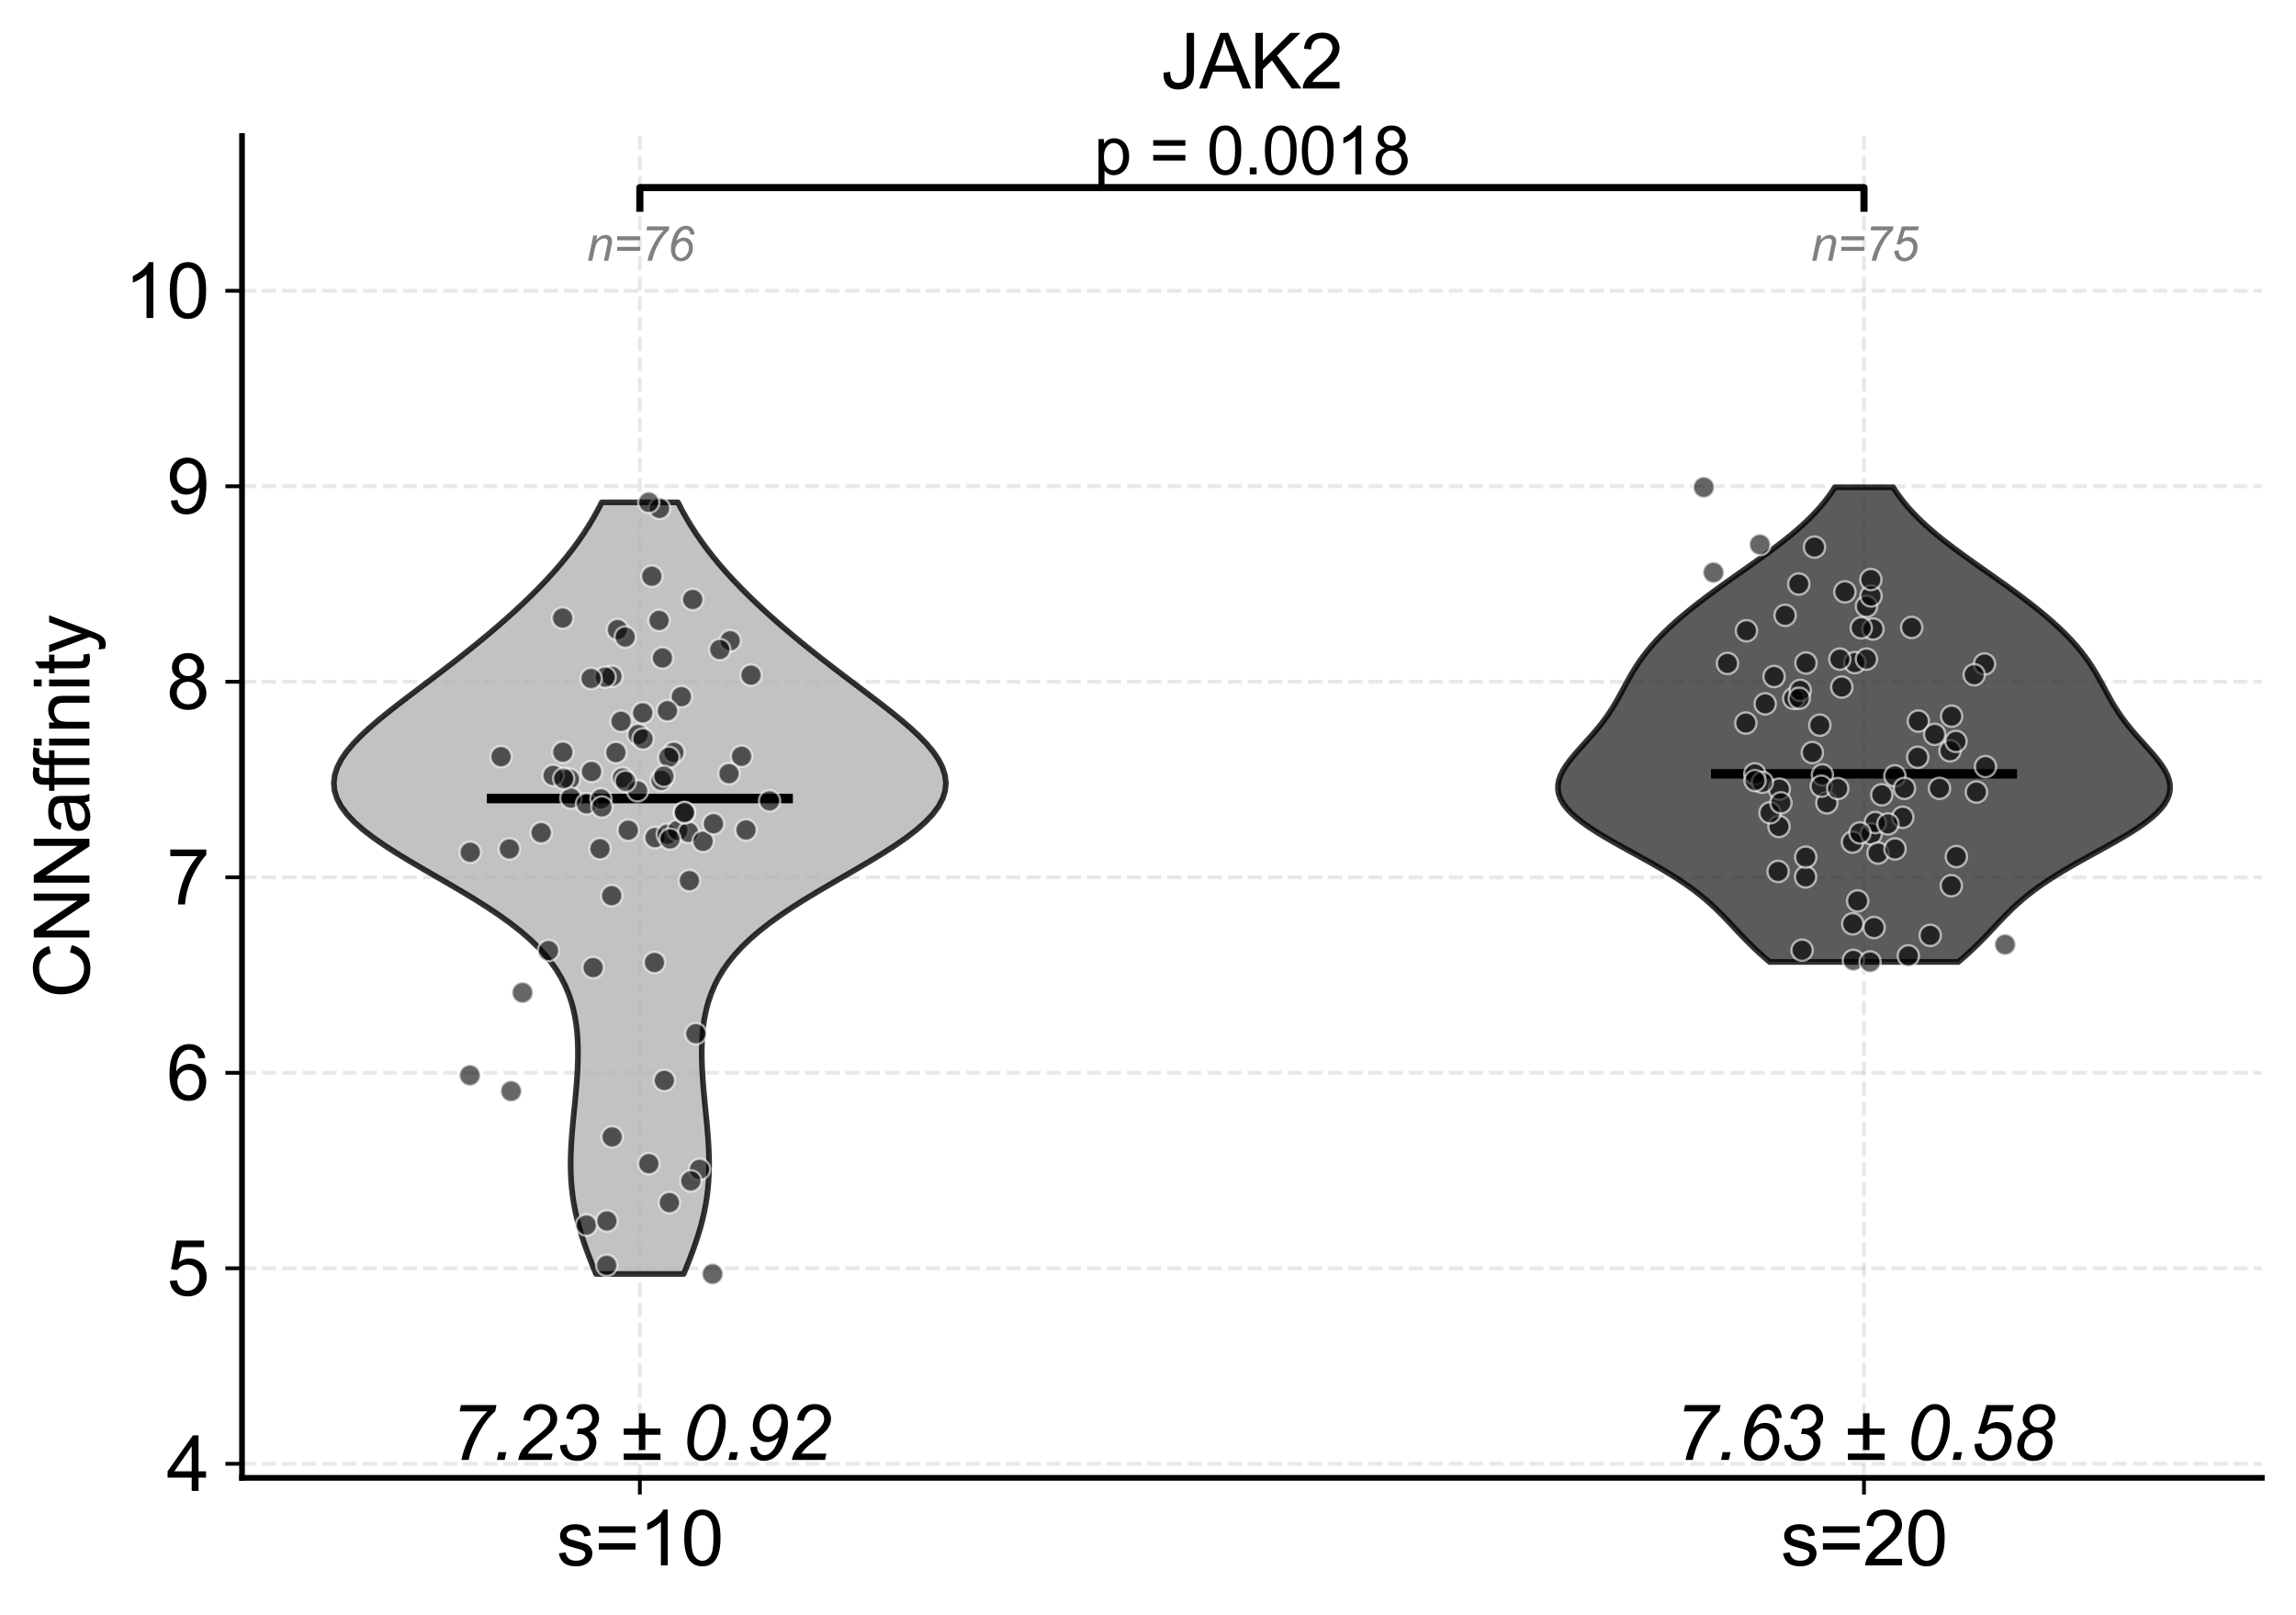 <?xml version="1.0" encoding="utf-8" standalone="no"?>
<!DOCTYPE svg PUBLIC "-//W3C//DTD SVG 1.1//EN"
  "http://www.w3.org/Graphics/SVG/1.1/DTD/svg11.dtd">
<svg xmlns:xlink="http://www.w3.org/1999/xlink" width="483.95pt" height="340.245pt" viewBox="0 0 483.95 340.245" xmlns="http://www.w3.org/2000/svg" version="1.1">
 <defs>
  <style type="text/css">*{stroke-linejoin: round; stroke-linecap: butt}</style>
 </defs>
 <g id="figure_1">
  <g id="patch_1">
   <path d="M 0 340.245 
L 483.95 340.245 
L 483.95 0 
L 0 0 
z
" style="fill: #ffffff"/>
  </g>
  <g id="axes_1">
   <g id="patch_2">
    <path d="M 51.01 311.413 
L 476.75 311.413 
L 476.75 28.652 
L 51.01 28.652 
z
" style="fill: #ffffff"/>
   </g>
   <g id="matplotlib.axis_1">
    <g id="xtick_1">
     <g id="line2d_1">
      <path d="M 134.868 311.413 
L 134.868 28.652 
" clip-path="url(#pc7be543c64)" style="fill: none; stroke-dasharray: 2.96,1.28; stroke-dashoffset: 0; stroke: #b0b0b0; stroke-opacity: 0.3; stroke-width: 0.8"/>
     </g>
     <g id="line2d_2">
      <defs>
       <path id="m9ad20afe2e" d="M 0 0 
L 0 3.5 
" style="stroke: #000000; stroke-width: 0.8"/>
      </defs>
      <g>
       <use xlink:href="#m9ad20afe2e" x="134.868" y="311.413" style="stroke: #000000; stroke-width: 0.8"/>
      </g>
     </g>
     <g id="text_1">
      <!-- s=10 -->
      <g transform="translate(117.298 329.865)scale(0.16 -0.16)">
       <defs>
        <path id="ArialMT-73" d="M 197 991 
L 753 1078 
Q 800 744 1014 566 
Q 1228 388 1613 388 
Q 2000 388 2187 545 
Q 2375 703 2375 916 
Q 2375 1106 2209 1216 
Q 2094 1291 1634 1406 
Q 1016 1563 777 1677 
Q 538 1791 414 1992 
Q 291 2194 291 2438 
Q 291 2659 392 2848 
Q 494 3038 669 3163 
Q 800 3259 1026 3326 
Q 1253 3394 1513 3394 
Q 1903 3394 2198 3281 
Q 2494 3169 2634 2976 
Q 2775 2784 2828 2463 
L 2278 2388 
Q 2241 2644 2061 2787 
Q 1881 2931 1553 2931 
Q 1166 2931 1000 2803 
Q 834 2675 834 2503 
Q 834 2394 903 2306 
Q 972 2216 1119 2156 
Q 1203 2125 1616 2013 
Q 2213 1853 2448 1751 
Q 2684 1650 2818 1456 
Q 2953 1263 2953 975 
Q 2953 694 2789 445 
Q 2625 197 2315 61 
Q 2006 -75 1616 -75 
Q 969 -75 630 194 
Q 291 463 197 991 
z
" transform="scale(0.016)"/>
        <path id="ArialMT-3d" d="M 3381 2694 
L 356 2694 
L 356 3219 
L 3381 3219 
L 3381 2694 
z
M 3381 1303 
L 356 1303 
L 356 1828 
L 3381 1828 
L 3381 1303 
z
" transform="scale(0.016)"/>
        <path id="ArialMT-31" d="M 2384 0 
L 1822 0 
L 1822 3584 
Q 1619 3391 1289 3197 
Q 959 3003 697 2906 
L 697 3450 
Q 1169 3672 1522 3987 
Q 1875 4303 2022 4600 
L 2384 4600 
L 2384 0 
z
" transform="scale(0.016)"/>
        <path id="ArialMT-30" d="M 266 2259 
Q 266 3072 433 3567 
Q 600 4063 929 4331 
Q 1259 4600 1759 4600 
Q 2128 4600 2406 4451 
Q 2684 4303 2865 4023 
Q 3047 3744 3150 3342 
Q 3253 2941 3253 2259 
Q 3253 1453 3087 958 
Q 2922 463 2592 192 
Q 2263 -78 1759 -78 
Q 1097 -78 719 397 
Q 266 969 266 2259 
z
M 844 2259 
Q 844 1131 1108 757 
Q 1372 384 1759 384 
Q 2147 384 2411 759 
Q 2675 1134 2675 2259 
Q 2675 3391 2411 3762 
Q 2147 4134 1753 4134 
Q 1366 4134 1134 3806 
Q 844 3388 844 2259 
z
" transform="scale(0.016)"/>
       </defs>
       <use xlink:href="#ArialMT-73"/>
       <use xlink:href="#ArialMT-3d" x="50"/>
       <use xlink:href="#ArialMT-31" x="108.398"/>
       <use xlink:href="#ArialMT-30" x="164.014"/>
      </g>
     </g>
    </g>
    <g id="xtick_2">
     <g id="line2d_3">
      <path d="M 392.892 311.413 
L 392.892 28.652 
" clip-path="url(#pc7be543c64)" style="fill: none; stroke-dasharray: 2.96,1.28; stroke-dashoffset: 0; stroke: #b0b0b0; stroke-opacity: 0.3; stroke-width: 0.8"/>
     </g>
     <g id="line2d_4">
      <g>
       <use xlink:href="#m9ad20afe2e" x="392.892" y="311.413" style="stroke: #000000; stroke-width: 0.8"/>
      </g>
     </g>
     <g id="text_2">
      <!-- s=20 -->
      <g transform="translate(375.322 329.865)scale(0.16 -0.16)">
       <defs>
        <path id="ArialMT-32" d="M 3222 541 
L 3222 0 
L 194 0 
Q 188 203 259 391 
Q 375 700 629 1000 
Q 884 1300 1366 1694 
Q 2113 2306 2375 2664 
Q 2638 3022 2638 3341 
Q 2638 3675 2398 3904 
Q 2159 4134 1775 4134 
Q 1369 4134 1125 3890 
Q 881 3647 878 3216 
L 300 3275 
Q 359 3922 746 4261 
Q 1134 4600 1788 4600 
Q 2447 4600 2831 4234 
Q 3216 3869 3216 3328 
Q 3216 3053 3103 2787 
Q 2991 2522 2730 2228 
Q 2469 1934 1863 1422 
Q 1356 997 1212 845 
Q 1069 694 975 541 
L 3222 541 
z
" transform="scale(0.016)"/>
       </defs>
       <use xlink:href="#ArialMT-73"/>
       <use xlink:href="#ArialMT-3d" x="50"/>
       <use xlink:href="#ArialMT-32" x="108.398"/>
       <use xlink:href="#ArialMT-30" x="164.014"/>
      </g>
     </g>
    </g>
   </g>
   <g id="matplotlib.axis_2">
    <g id="ytick_1">
     <g id="line2d_5">
      <path d="M 51.01 308.446 
L 476.75 308.446 
" clip-path="url(#pc7be543c64)" style="fill: none; stroke-dasharray: 2.96,1.28; stroke-dashoffset: 0; stroke: #b0b0b0; stroke-opacity: 0.3; stroke-width: 0.8"/>
     </g>
     <g id="line2d_6">
      <defs>
       <path id="m051a37b34c" d="M 0 0 
L -3.5 0 
" style="stroke: #000000; stroke-width: 0.8"/>
      </defs>
      <g>
       <use xlink:href="#m051a37b34c" x="51.01" y="308.446" style="stroke: #000000; stroke-width: 0.8"/>
      </g>
     </g>
     <g id="text_3">
      <!-- 4 -->
      <g transform="translate(35.112 314.173)scale(0.16 -0.16)">
       <defs>
        <path id="ArialMT-34" d="M 2069 0 
L 2069 1097 
L 81 1097 
L 81 1613 
L 2172 4581 
L 2631 4581 
L 2631 1613 
L 3250 1613 
L 3250 1097 
L 2631 1097 
L 2631 0 
L 2069 0 
z
M 2069 1613 
L 2069 3678 
L 634 1613 
L 2069 1613 
z
" transform="scale(0.016)"/>
       </defs>
       <use xlink:href="#ArialMT-34"/>
      </g>
     </g>
    </g>
    <g id="ytick_2">
     <g id="line2d_7">
      <path d="M 51.01 267.252 
L 476.75 267.252 
" clip-path="url(#pc7be543c64)" style="fill: none; stroke-dasharray: 2.96,1.28; stroke-dashoffset: 0; stroke: #b0b0b0; stroke-opacity: 0.3; stroke-width: 0.8"/>
     </g>
     <g id="line2d_8">
      <g>
       <use xlink:href="#m051a37b34c" x="51.01" y="267.252" style="stroke: #000000; stroke-width: 0.8"/>
      </g>
     </g>
     <g id="text_4">
      <!-- 5 -->
      <g transform="translate(35.112 272.978)scale(0.16 -0.16)">
       <defs>
        <path id="ArialMT-35" d="M 266 1200 
L 856 1250 
Q 922 819 1161 601 
Q 1400 384 1738 384 
Q 2144 384 2425 690 
Q 2706 997 2706 1503 
Q 2706 1984 2436 2262 
Q 2166 2541 1728 2541 
Q 1456 2541 1237 2417 
Q 1019 2294 894 2097 
L 366 2166 
L 809 4519 
L 3088 4519 
L 3088 3981 
L 1259 3981 
L 1013 2750 
Q 1425 3038 1878 3038 
Q 2478 3038 2890 2622 
Q 3303 2206 3303 1553 
Q 3303 931 2941 478 
Q 2500 -78 1738 -78 
Q 1113 -78 717 272 
Q 322 622 266 1200 
z
" transform="scale(0.016)"/>
       </defs>
       <use xlink:href="#ArialMT-35"/>
      </g>
     </g>
    </g>
    <g id="ytick_3">
     <g id="line2d_9">
      <path d="M 51.01 226.057 
L 476.75 226.057 
" clip-path="url(#pc7be543c64)" style="fill: none; stroke-dasharray: 2.96,1.28; stroke-dashoffset: 0; stroke: #b0b0b0; stroke-opacity: 0.3; stroke-width: 0.8"/>
     </g>
     <g id="line2d_10">
      <g>
       <use xlink:href="#m051a37b34c" x="51.01" y="226.057" style="stroke: #000000; stroke-width: 0.8"/>
      </g>
     </g>
     <g id="text_5">
      <!-- 6 -->
      <g transform="translate(35.112 231.783)scale(0.16 -0.16)">
       <defs>
        <path id="ArialMT-36" d="M 3184 3459 
L 2625 3416 
Q 2550 3747 2413 3897 
Q 2184 4138 1850 4138 
Q 1581 4138 1378 3988 
Q 1113 3794 959 3422 
Q 806 3050 800 2363 
Q 1003 2672 1297 2822 
Q 1591 2972 1913 2972 
Q 2475 2972 2870 2558 
Q 3266 2144 3266 1488 
Q 3266 1056 3080 686 
Q 2894 316 2569 119 
Q 2244 -78 1831 -78 
Q 1128 -78 684 439 
Q 241 956 241 2144 
Q 241 3472 731 4075 
Q 1159 4600 1884 4600 
Q 2425 4600 2770 4297 
Q 3116 3994 3184 3459 
z
M 888 1484 
Q 888 1194 1011 928 
Q 1134 663 1356 523 
Q 1578 384 1822 384 
Q 2178 384 2434 671 
Q 2691 959 2691 1453 
Q 2691 1928 2437 2201 
Q 2184 2475 1800 2475 
Q 1419 2475 1153 2201 
Q 888 1928 888 1484 
z
" transform="scale(0.016)"/>
       </defs>
       <use xlink:href="#ArialMT-36"/>
      </g>
     </g>
    </g>
    <g id="ytick_4">
     <g id="line2d_11">
      <path d="M 51.01 184.863 
L 476.75 184.863 
" clip-path="url(#pc7be543c64)" style="fill: none; stroke-dasharray: 2.96,1.28; stroke-dashoffset: 0; stroke: #b0b0b0; stroke-opacity: 0.3; stroke-width: 0.8"/>
     </g>
     <g id="line2d_12">
      <g>
       <use xlink:href="#m051a37b34c" x="51.01" y="184.863" style="stroke: #000000; stroke-width: 0.8"/>
      </g>
     </g>
     <g id="text_6">
      <!-- 7 -->
      <g transform="translate(35.112 190.589)scale(0.16 -0.16)">
       <defs>
        <path id="ArialMT-37" d="M 303 3981 
L 303 4522 
L 3269 4522 
L 3269 4084 
Q 2831 3619 2401 2847 
Q 1972 2075 1738 1259 
Q 1569 684 1522 0 
L 944 0 
Q 953 541 1156 1306 
Q 1359 2072 1739 2783 
Q 2119 3494 2547 3981 
L 303 3981 
z
" transform="scale(0.016)"/>
       </defs>
       <use xlink:href="#ArialMT-37"/>
      </g>
     </g>
    </g>
    <g id="ytick_5">
     <g id="line2d_13">
      <path d="M 51.01 143.668 
L 476.75 143.668 
" clip-path="url(#pc7be543c64)" style="fill: none; stroke-dasharray: 2.96,1.28; stroke-dashoffset: 0; stroke: #b0b0b0; stroke-opacity: 0.3; stroke-width: 0.8"/>
     </g>
     <g id="line2d_14">
      <g>
       <use xlink:href="#m051a37b34c" x="51.01" y="143.668" style="stroke: #000000; stroke-width: 0.8"/>
      </g>
     </g>
     <g id="text_7">
      <!-- 8 -->
      <g transform="translate(35.112 149.394)scale(0.16 -0.16)">
       <defs>
        <path id="ArialMT-38" d="M 1131 2484 
Q 781 2613 612 2850 
Q 444 3088 444 3419 
Q 444 3919 803 4259 
Q 1163 4600 1759 4600 
Q 2359 4600 2725 4251 
Q 3091 3903 3091 3403 
Q 3091 3084 2923 2848 
Q 2756 2613 2416 2484 
Q 2838 2347 3058 2040 
Q 3278 1734 3278 1309 
Q 3278 722 2862 322 
Q 2447 -78 1769 -78 
Q 1091 -78 675 323 
Q 259 725 259 1325 
Q 259 1772 486 2073 
Q 713 2375 1131 2484 
z
M 1019 3438 
Q 1019 3113 1228 2906 
Q 1438 2700 1772 2700 
Q 2097 2700 2305 2904 
Q 2513 3109 2513 3406 
Q 2513 3716 2298 3927 
Q 2084 4138 1766 4138 
Q 1444 4138 1231 3931 
Q 1019 3725 1019 3438 
z
M 838 1322 
Q 838 1081 952 856 
Q 1066 631 1291 507 
Q 1516 384 1775 384 
Q 2178 384 2440 643 
Q 2703 903 2703 1303 
Q 2703 1709 2433 1975 
Q 2163 2241 1756 2241 
Q 1359 2241 1098 1978 
Q 838 1716 838 1322 
z
" transform="scale(0.016)"/>
       </defs>
       <use xlink:href="#ArialMT-38"/>
      </g>
     </g>
    </g>
    <g id="ytick_6">
     <g id="line2d_15">
      <path d="M 51.01 102.473 
L 476.75 102.473 
" clip-path="url(#pc7be543c64)" style="fill: none; stroke-dasharray: 2.96,1.28; stroke-dashoffset: 0; stroke: #b0b0b0; stroke-opacity: 0.3; stroke-width: 0.8"/>
     </g>
     <g id="line2d_16">
      <g>
       <use xlink:href="#m051a37b34c" x="51.01" y="102.473" style="stroke: #000000; stroke-width: 0.8"/>
      </g>
     </g>
     <g id="text_8">
      <!-- 9 -->
      <g transform="translate(35.112 108.2)scale(0.16 -0.16)">
       <defs>
        <path id="ArialMT-39" d="M 350 1059 
L 891 1109 
Q 959 728 1153 556 
Q 1347 384 1650 384 
Q 1909 384 2104 503 
Q 2300 622 2425 820 
Q 2550 1019 2634 1356 
Q 2719 1694 2719 2044 
Q 2719 2081 2716 2156 
Q 2547 1888 2255 1720 
Q 1963 1553 1622 1553 
Q 1053 1553 659 1965 
Q 266 2378 266 3053 
Q 266 3750 677 4175 
Q 1088 4600 1706 4600 
Q 2153 4600 2523 4359 
Q 2894 4119 3086 3673 
Q 3278 3228 3278 2384 
Q 3278 1506 3087 986 
Q 2897 466 2520 194 
Q 2144 -78 1638 -78 
Q 1100 -78 759 220 
Q 419 519 350 1059 
z
M 2653 3081 
Q 2653 3566 2395 3850 
Q 2138 4134 1775 4134 
Q 1400 4134 1122 3828 
Q 844 3522 844 3034 
Q 844 2597 1108 2323 
Q 1372 2050 1759 2050 
Q 2150 2050 2401 2323 
Q 2653 2597 2653 3081 
z
" transform="scale(0.016)"/>
       </defs>
       <use xlink:href="#ArialMT-39"/>
      </g>
     </g>
    </g>
    <g id="ytick_7">
     <g id="line2d_17">
      <path d="M 51.01 61.279 
L 476.75 61.279 
" clip-path="url(#pc7be543c64)" style="fill: none; stroke-dasharray: 2.96,1.28; stroke-dashoffset: 0; stroke: #b0b0b0; stroke-opacity: 0.3; stroke-width: 0.8"/>
     </g>
     <g id="line2d_18">
      <g>
       <use xlink:href="#m051a37b34c" x="51.01" y="61.279" style="stroke: #000000; stroke-width: 0.8"/>
      </g>
     </g>
     <g id="text_9">
      <!-- 10 -->
      <g transform="translate(26.215 67.005)scale(0.16 -0.16)">
       <use xlink:href="#ArialMT-31"/>
       <use xlink:href="#ArialMT-30" x="55.615"/>
      </g>
     </g>
    </g>
    <g id="text_10">
     <!-- CNNaffinity -->
     <g transform="translate(18.848 210.345)rotate(-90)scale(0.16 -0.16)">
      <defs>
       <path id="ArialMT-43" d="M 3763 1606 
L 4369 1453 
Q 4178 706 3683 314 
Q 3188 -78 2472 -78 
Q 1731 -78 1267 223 
Q 803 525 561 1097 
Q 319 1669 319 2325 
Q 319 3041 592 3573 
Q 866 4106 1370 4382 
Q 1875 4659 2481 4659 
Q 3169 4659 3637 4309 
Q 4106 3959 4291 3325 
L 3694 3184 
Q 3534 3684 3231 3912 
Q 2928 4141 2469 4141 
Q 1941 4141 1586 3887 
Q 1231 3634 1087 3207 
Q 944 2781 944 2328 
Q 944 1744 1114 1308 
Q 1284 872 1643 656 
Q 2003 441 2422 441 
Q 2931 441 3284 734 
Q 3638 1028 3763 1606 
z
" transform="scale(0.016)"/>
       <path id="ArialMT-4e" d="M 488 0 
L 488 4581 
L 1109 4581 
L 3516 984 
L 3516 4581 
L 4097 4581 
L 4097 0 
L 3475 0 
L 1069 3600 
L 1069 0 
L 488 0 
z
" transform="scale(0.016)"/>
       <path id="ArialMT-61" d="M 2588 409 
Q 2275 144 1986 34 
Q 1697 -75 1366 -75 
Q 819 -75 525 192 
Q 231 459 231 875 
Q 231 1119 342 1320 
Q 453 1522 633 1644 
Q 813 1766 1038 1828 
Q 1203 1872 1538 1913 
Q 2219 1994 2541 2106 
Q 2544 2222 2544 2253 
Q 2544 2597 2384 2738 
Q 2169 2928 1744 2928 
Q 1347 2928 1158 2789 
Q 969 2650 878 2297 
L 328 2372 
Q 403 2725 575 2942 
Q 747 3159 1072 3276 
Q 1397 3394 1825 3394 
Q 2250 3394 2515 3294 
Q 2781 3194 2906 3042 
Q 3031 2891 3081 2659 
Q 3109 2516 3109 2141 
L 3109 1391 
Q 3109 606 3145 398 
Q 3181 191 3288 0 
L 2700 0 
Q 2613 175 2588 409 
z
M 2541 1666 
Q 2234 1541 1622 1453 
Q 1275 1403 1131 1340 
Q 988 1278 909 1158 
Q 831 1038 831 891 
Q 831 666 1001 516 
Q 1172 366 1500 366 
Q 1825 366 2078 508 
Q 2331 650 2450 897 
Q 2541 1088 2541 1459 
L 2541 1666 
z
" transform="scale(0.016)"/>
       <path id="ArialMT-66" d="M 556 0 
L 556 2881 
L 59 2881 
L 59 3319 
L 556 3319 
L 556 3672 
Q 556 4006 616 4169 
Q 697 4388 901 4523 
Q 1106 4659 1475 4659 
Q 1713 4659 2000 4603 
L 1916 4113 
Q 1741 4144 1584 4144 
Q 1328 4144 1222 4034 
Q 1116 3925 1116 3625 
L 1116 3319 
L 1763 3319 
L 1763 2881 
L 1116 2881 
L 1116 0 
L 556 0 
z
" transform="scale(0.016)"/>
       <path id="ArialMT-69" d="M 425 3934 
L 425 4581 
L 988 4581 
L 988 3934 
L 425 3934 
z
M 425 0 
L 425 3319 
L 988 3319 
L 988 0 
L 425 0 
z
" transform="scale(0.016)"/>
       <path id="ArialMT-6e" d="M 422 0 
L 422 3319 
L 928 3319 
L 928 2847 
Q 1294 3394 1984 3394 
Q 2284 3394 2536 3286 
Q 2788 3178 2913 3003 
Q 3038 2828 3088 2588 
Q 3119 2431 3119 2041 
L 3119 0 
L 2556 0 
L 2556 2019 
Q 2556 2363 2490 2533 
Q 2425 2703 2258 2804 
Q 2091 2906 1866 2906 
Q 1506 2906 1245 2678 
Q 984 2450 984 1813 
L 984 0 
L 422 0 
z
" transform="scale(0.016)"/>
       <path id="ArialMT-74" d="M 1650 503 
L 1731 6 
Q 1494 -44 1306 -44 
Q 1000 -44 831 53 
Q 663 150 594 308 
Q 525 466 525 972 
L 525 2881 
L 113 2881 
L 113 3319 
L 525 3319 
L 525 4141 
L 1084 4478 
L 1084 3319 
L 1650 3319 
L 1650 2881 
L 1084 2881 
L 1084 941 
Q 1084 700 1114 631 
Q 1144 563 1211 522 
Q 1278 481 1403 481 
Q 1497 481 1650 503 
z
" transform="scale(0.016)"/>
       <path id="ArialMT-79" d="M 397 -1278 
L 334 -750 
Q 519 -800 656 -800 
Q 844 -800 956 -737 
Q 1069 -675 1141 -563 
Q 1194 -478 1313 -144 
Q 1328 -97 1363 -6 
L 103 3319 
L 709 3319 
L 1400 1397 
Q 1534 1031 1641 628 
Q 1738 1016 1872 1384 
L 2581 3319 
L 3144 3319 
L 1881 -56 
Q 1678 -603 1566 -809 
Q 1416 -1088 1222 -1217 
Q 1028 -1347 759 -1347 
Q 597 -1347 397 -1278 
z
" transform="scale(0.016)"/>
      </defs>
      <use xlink:href="#ArialMT-43"/>
      <use xlink:href="#ArialMT-4e" x="72.217"/>
      <use xlink:href="#ArialMT-4e" x="144.434"/>
      <use xlink:href="#ArialMT-61" x="216.65"/>
      <use xlink:href="#ArialMT-66" x="272.266"/>
      <use xlink:href="#ArialMT-66" x="298.299"/>
      <use xlink:href="#ArialMT-69" x="326.082"/>
      <use xlink:href="#ArialMT-6e" x="348.299"/>
      <use xlink:href="#ArialMT-69" x="403.914"/>
      <use xlink:href="#ArialMT-74" x="426.131"/>
      <use xlink:href="#ArialMT-79" x="453.914"/>
     </g>
    </g>
   </g>
   <g id="PolyCollection_1">
    <defs>
     <path id="m40b36de368" d="M 144.111 -71.799 
L 125.625 -71.799 
L 124.955 -73.441 
L 124.307 -75.083 
L 123.688 -76.726 
L 123.106 -78.368 
L 122.569 -80.01 
L 122.082 -81.653 
L 121.649 -83.295 
L 121.275 -84.938 
L 120.96 -86.58 
L 120.707 -88.222 
L 120.515 -89.865 
L 120.38 -91.507 
L 120.301 -93.149 
L 120.273 -94.792 
L 120.291 -96.434 
L 120.35 -98.077 
L 120.442 -99.719 
L 120.562 -101.361 
L 120.702 -103.004 
L 120.856 -104.646 
L 121.018 -106.288 
L 121.18 -107.931 
L 121.337 -109.573 
L 121.482 -111.216 
L 121.608 -112.858 
L 121.711 -114.5 
L 121.784 -116.143 
L 121.82 -117.785 
L 121.812 -119.427 
L 121.754 -121.07 
L 121.637 -122.712 
L 121.452 -124.355 
L 121.189 -125.997 
L 120.837 -127.639 
L 120.385 -129.282 
L 119.819 -130.924 
L 119.126 -132.566 
L 118.292 -134.209 
L 117.304 -135.851 
L 116.148 -137.494 
L 114.815 -139.136 
L 113.294 -140.778 
L 111.581 -142.421 
L 109.673 -144.063 
L 107.574 -145.705 
L 105.294 -147.348 
L 102.846 -148.99 
L 100.253 -150.633 
L 97.542 -152.275 
L 94.747 -153.917 
L 91.907 -155.56 
L 89.067 -157.202 
L 86.272 -158.844 
L 83.571 -160.487 
L 81.014 -162.129 
L 78.648 -163.772 
L 76.517 -165.414 
L 74.66 -167.056 
L 73.11 -168.699 
L 71.893 -170.341 
L 71.025 -171.983 
L 70.514 -173.626 
L 70.362 -175.268 
L 70.558 -176.911 
L 71.087 -178.553 
L 71.925 -180.195 
L 73.045 -181.838 
L 74.413 -183.48 
L 75.995 -185.122 
L 77.755 -186.765 
L 79.659 -188.407 
L 81.672 -190.05 
L 83.764 -191.692 
L 85.906 -193.334 
L 88.075 -194.977 
L 90.252 -196.619 
L 92.419 -198.261 
L 94.565 -199.904 
L 96.68 -201.546 
L 98.757 -203.189 
L 100.79 -204.831 
L 102.777 -206.473 
L 104.713 -208.116 
L 106.597 -209.758 
L 108.425 -211.4 
L 110.194 -213.043 
L 111.903 -214.685 
L 113.546 -216.328 
L 115.123 -217.97 
L 116.629 -219.612 
L 118.062 -221.255 
L 119.42 -222.897 
L 120.702 -224.539 
L 121.907 -226.182 
L 123.037 -227.824 
L 124.093 -229.467 
L 125.077 -231.109 
L 125.991 -232.751 
L 126.84 -234.394 
L 142.896 -234.394 
L 142.896 -234.394 
L 143.744 -232.751 
L 144.659 -231.109 
L 145.643 -229.467 
L 146.698 -227.824 
L 147.828 -226.182 
L 149.034 -224.539 
L 150.316 -222.897 
L 151.674 -221.255 
L 153.107 -219.612 
L 154.613 -217.97 
L 156.189 -216.328 
L 157.833 -214.685 
L 159.542 -213.043 
L 161.311 -211.4 
L 163.139 -209.758 
L 165.023 -208.116 
L 166.959 -206.473 
L 168.945 -204.831 
L 170.979 -203.189 
L 173.056 -201.546 
L 175.171 -199.904 
L 177.316 -198.261 
L 179.484 -196.619 
L 181.66 -194.977 
L 183.83 -193.334 
L 185.972 -191.692 
L 188.064 -190.05 
L 190.077 -188.407 
L 191.98 -186.765 
L 193.741 -185.122 
L 195.323 -183.48 
L 196.691 -181.838 
L 197.811 -180.195 
L 198.649 -178.553 
L 199.178 -176.911 
L 199.374 -175.268 
L 199.221 -173.626 
L 198.711 -171.983 
L 197.843 -170.341 
L 196.625 -168.699 
L 195.075 -167.056 
L 193.218 -165.414 
L 191.087 -163.772 
L 188.721 -162.129 
L 186.165 -160.487 
L 183.464 -158.844 
L 180.669 -157.202 
L 177.828 -155.56 
L 174.989 -153.917 
L 172.194 -152.275 
L 169.483 -150.633 
L 166.889 -148.99 
L 164.442 -147.348 
L 162.161 -145.705 
L 160.063 -144.063 
L 158.155 -142.421 
L 156.442 -140.778 
L 154.921 -139.136 
L 153.587 -137.494 
L 152.432 -135.851 
L 151.444 -134.209 
L 150.61 -132.566 
L 149.917 -130.924 
L 149.351 -129.282 
L 148.899 -127.639 
L 148.547 -125.997 
L 148.284 -124.355 
L 148.099 -122.712 
L 147.982 -121.07 
L 147.923 -119.427 
L 147.916 -117.785 
L 147.952 -116.143 
L 148.025 -114.5 
L 148.127 -112.858 
L 148.254 -111.216 
L 148.399 -109.573 
L 148.556 -107.931 
L 148.718 -106.288 
L 148.879 -104.646 
L 149.034 -103.004 
L 149.174 -101.361 
L 149.294 -99.719 
L 149.386 -98.077 
L 149.445 -96.434 
L 149.463 -94.792 
L 149.435 -93.149 
L 149.356 -91.507 
L 149.221 -89.865 
L 149.028 -88.222 
L 148.775 -86.58 
L 148.461 -84.938 
L 148.087 -83.295 
L 147.654 -81.653 
L 147.167 -80.01 
L 146.629 -78.368 
L 146.048 -76.726 
L 145.429 -75.083 
L 144.781 -73.441 
L 144.111 -71.799 
z
" style="stroke: #000000; stroke-opacity: 0.8; stroke-width: 1.2"/>
    </defs>
    <g clip-path="url(#pc7be543c64)">
     <use xlink:href="#m40b36de368" x="0" y="340.245" style="fill: #b3b3b3; fill-opacity: 0.8; stroke: #000000; stroke-opacity: 0.8; stroke-width: 1.2"/>
    </g>
   </g>
   <g id="PolyCollection_2">
    <defs>
     <path id="m82d4e7ffb1" d="M 412.781 -137.545 
L 373.003 -137.545 
L 371.835 -138.555 
L 370.71 -139.566 
L 369.631 -140.576 
L 368.594 -141.586 
L 367.594 -142.597 
L 366.624 -143.607 
L 365.671 -144.617 
L 364.723 -145.628 
L 363.766 -146.638 
L 362.783 -147.648 
L 361.759 -148.659 
L 360.68 -149.669 
L 359.534 -150.679 
L 358.31 -151.689 
L 357 -152.7 
L 355.601 -153.71 
L 354.112 -154.72 
L 352.537 -155.731 
L 350.881 -156.741 
L 349.157 -157.751 
L 347.379 -158.762 
L 345.563 -159.772 
L 343.729 -160.782 
L 341.9 -161.793 
L 340.1 -162.803 
L 338.351 -163.813 
L 336.68 -164.823 
L 335.11 -165.834 
L 333.664 -166.844 
L 332.364 -167.854 
L 331.226 -168.865 
L 330.268 -169.875 
L 329.5 -170.885 
L 328.929 -171.896 
L 328.558 -172.906 
L 328.386 -173.916 
L 328.405 -174.927 
L 328.605 -175.937 
L 328.97 -176.947 
L 329.482 -177.958 
L 330.119 -178.968 
L 330.859 -179.978 
L 331.677 -180.988 
L 332.549 -181.999 
L 333.453 -183.009 
L 334.366 -184.019 
L 335.269 -185.03 
L 336.148 -186.04 
L 336.991 -187.05 
L 337.789 -188.061 
L 338.538 -189.071 
L 339.237 -190.081 
L 339.89 -191.092 
L 340.502 -192.102 
L 341.081 -193.112 
L 341.638 -194.122 
L 342.183 -195.133 
L 342.728 -196.143 
L 343.283 -197.153 
L 343.859 -198.164 
L 344.466 -199.174 
L 345.111 -200.184 
L 345.801 -201.195 
L 346.541 -202.205 
L 347.334 -203.215 
L 348.183 -204.226 
L 349.087 -205.236 
L 350.047 -206.246 
L 351.061 -207.256 
L 352.128 -208.267 
L 353.246 -209.277 
L 354.411 -210.287 
L 355.621 -211.298 
L 356.873 -212.308 
L 358.164 -213.318 
L 359.489 -214.329 
L 360.846 -215.339 
L 362.229 -216.349 
L 363.634 -217.36 
L 365.055 -218.37 
L 366.486 -219.38 
L 367.92 -220.39 
L 369.351 -221.401 
L 370.77 -222.411 
L 372.171 -223.421 
L 373.545 -224.432 
L 374.887 -225.442 
L 376.187 -226.452 
L 377.442 -227.463 
L 378.644 -228.473 
L 379.79 -229.483 
L 380.877 -230.494 
L 381.901 -231.504 
L 382.863 -232.514 
L 383.761 -233.524 
L 384.598 -234.535 
L 385.373 -235.545 
L 386.091 -236.555 
L 386.753 -237.566 
L 399.031 -237.566 
L 399.031 -237.566 
L 399.693 -236.555 
L 400.411 -235.545 
L 401.187 -234.535 
L 402.023 -233.524 
L 402.921 -232.514 
L 403.883 -231.504 
L 404.908 -230.494 
L 405.994 -229.483 
L 407.14 -228.473 
L 408.343 -227.463 
L 409.597 -226.452 
L 410.898 -225.442 
L 412.239 -224.432 
L 413.613 -223.421 
L 415.014 -222.411 
L 416.434 -221.401 
L 417.864 -220.39 
L 419.298 -219.38 
L 420.729 -218.37 
L 422.15 -217.36 
L 423.555 -216.349 
L 424.938 -215.339 
L 426.295 -214.329 
L 427.621 -213.318 
L 428.911 -212.308 
L 430.163 -211.298 
L 431.373 -210.287 
L 432.538 -209.277 
L 433.656 -208.267 
L 434.723 -207.256 
L 435.737 -206.246 
L 436.697 -205.236 
L 437.601 -204.226 
L 438.45 -203.215 
L 439.243 -202.205 
L 439.983 -201.195 
L 440.673 -200.184 
L 441.319 -199.174 
L 441.925 -198.164 
L 442.502 -197.153 
L 443.057 -196.143 
L 443.601 -195.133 
L 444.146 -194.122 
L 444.703 -193.112 
L 445.282 -192.102 
L 445.894 -191.092 
L 446.547 -190.081 
L 447.247 -189.071 
L 447.996 -188.061 
L 448.793 -187.05 
L 449.636 -186.04 
L 450.515 -185.03 
L 451.419 -184.019 
L 452.332 -183.009 
L 453.235 -181.999 
L 454.107 -180.988 
L 454.925 -179.978 
L 455.665 -178.968 
L 456.302 -177.958 
L 456.814 -176.947 
L 457.179 -175.937 
L 457.379 -174.927 
L 457.398 -173.916 
L 457.226 -172.906 
L 456.855 -171.896 
L 456.284 -170.885 
L 455.516 -169.875 
L 454.558 -168.865 
L 453.421 -167.854 
L 452.12 -166.844 
L 450.674 -165.834 
L 449.104 -164.823 
L 447.433 -163.813 
L 445.685 -162.803 
L 443.884 -161.793 
L 442.055 -160.782 
L 440.222 -159.772 
L 438.406 -158.762 
L 436.627 -157.751 
L 434.903 -156.741 
L 433.248 -155.731 
L 431.672 -154.72 
L 430.183 -153.71 
L 428.784 -152.7 
L 427.474 -151.689 
L 426.25 -150.679 
L 425.104 -149.669 
L 424.025 -148.659 
L 423.002 -147.648 
L 422.019 -146.638 
L 421.061 -145.628 
L 420.113 -144.617 
L 419.161 -143.607 
L 418.19 -142.597 
L 417.191 -141.586 
L 416.154 -140.576 
L 415.074 -139.566 
L 413.949 -138.555 
L 412.781 -137.545 
z
" style="stroke: #000000; stroke-opacity: 0.8; stroke-width: 1.2"/>
    </defs>
    <g clip-path="url(#pc7be543c64)">
     <use xlink:href="#m82d4e7ffb1" x="0" y="340.245" style="fill: #333333; fill-opacity: 0.8; stroke: #000000; stroke-opacity: 0.8; stroke-width: 1.2"/>
    </g>
   </g>
   <g id="LineCollection_1">
    <path d="M 102.615 168.261 
L 167.121 168.261 
" clip-path="url(#pc7be543c64)" style="fill: none; stroke: #000000; stroke-width: 2"/>
    <path d="M 360.639 163.071 
L 425.145 163.071 
" clip-path="url(#pc7be543c64)" style="fill: none; stroke: #000000; stroke-width: 2"/>
   </g>
   <g id="line2d_19">
    <path d="M 134.868 43.878 
L 134.868 39.528 
L 392.892 39.528 
L 392.892 43.878 
" clip-path="url(#pc7be543c64)" style="fill: none; stroke: #000000; stroke-width: 1.5; stroke-linecap: square"/>
   </g>
   <g id="patch_3">
    <path d="M 51.01 311.413 
L 51.01 28.652 
" style="fill: none; stroke: #000000; stroke-width: 1.2; stroke-linejoin: miter; stroke-linecap: square"/>
   </g>
   <g id="patch_4">
    <path d="M 51.01 311.413 
L 476.75 311.413 
" style="fill: none; stroke: #000000; stroke-width: 1.2; stroke-linejoin: miter; stroke-linecap: square"/>
   </g>
   <g id="PathCollection_1">
    <defs>
     <path id="md7b2bdb3e4" d="M 0 2.236 
C 0.593 2.236 1.162 2 1.581 1.581 
C 2 1.162 2.236 0.593 2.236 0 
C 2.236 -0.593 2 -1.162 1.581 -1.581 
C 1.162 -2 0.593 -2.236 0 -2.236 
C -0.593 -2.236 -1.162 -2 -1.581 -1.581 
C -2 -1.162 -2.236 -0.593 -2.236 0 
C -2.236 0.593 -2 1.162 -1.581 1.581 
C -1.162 2 -0.593 2.236 0 2.236 
z
" style="stroke: #ffffff; stroke-opacity: 0.6; stroke-width: 0.5"/>
    </defs>
    <g clip-path="url(#pc7be543c64)">
     <use xlink:href="#md7b2bdb3e4" x="138.072" y="176.5" style="fill-opacity: 0.6; stroke: #ffffff; stroke-opacity: 0.6; stroke-width: 0.5"/>
     <use xlink:href="#md7b2bdb3e4" x="114.07" y="175.47" style="fill-opacity: 0.6; stroke: #ffffff; stroke-opacity: 0.6; stroke-width: 0.5"/>
     <use xlink:href="#md7b2bdb3e4" x="143.62" y="146.799" style="fill-opacity: 0.6; stroke: #ffffff; stroke-opacity: 0.6; stroke-width: 0.5"/>
     <use xlink:href="#md7b2bdb3e4" x="120.02" y="164.183" style="fill-opacity: 0.6; stroke: #ffffff; stroke-opacity: 0.6; stroke-width: 0.5"/>
     <use xlink:href="#md7b2bdb3e4" x="129.823" y="158.58" style="fill-opacity: 0.6; stroke: #ffffff; stroke-opacity: 0.6; stroke-width: 0.5"/>
     <use xlink:href="#md7b2bdb3e4" x="139.365" y="164.43" style="fill-opacity: 0.6; stroke: #ffffff; stroke-opacity: 0.6; stroke-width: 0.5"/>
     <use xlink:href="#md7b2bdb3e4" x="105.612" y="159.445" style="fill-opacity: 0.6; stroke: #ffffff; stroke-opacity: 0.6; stroke-width: 0.5"/>
     <use xlink:href="#md7b2bdb3e4" x="110.127" y="209.167" style="fill-opacity: 0.6; stroke: #ffffff; stroke-opacity: 0.6; stroke-width: 0.5"/>
     <use xlink:href="#md7b2bdb3e4" x="140.647" y="175.8" style="fill-opacity: 0.6; stroke: #ffffff; stroke-opacity: 0.6; stroke-width: 0.5"/>
     <use xlink:href="#md7b2bdb3e4" x="128.93" y="188.735" style="fill-opacity: 0.6; stroke: #ffffff; stroke-opacity: 0.6; stroke-width: 0.5"/>
     <use xlink:href="#md7b2bdb3e4" x="142.043" y="158.539" style="fill-opacity: 0.6; stroke: #ffffff; stroke-opacity: 0.6; stroke-width: 0.5"/>
     <use xlink:href="#md7b2bdb3e4" x="131.216" y="163.936" style="fill-opacity: 0.6; stroke: #ffffff; stroke-opacity: 0.6; stroke-width: 0.5"/>
     <use xlink:href="#md7b2bdb3e4" x="128.98" y="142.514" style="fill-opacity: 0.6; stroke: #ffffff; stroke-opacity: 0.6; stroke-width: 0.5"/>
     <use xlink:href="#md7b2bdb3e4" x="120.324" y="168.179" style="fill-opacity: 0.6; stroke: #ffffff; stroke-opacity: 0.6; stroke-width: 0.5"/>
     <use xlink:href="#md7b2bdb3e4" x="126.466" y="178.848" style="fill-opacity: 0.6; stroke: #ffffff; stroke-opacity: 0.6; stroke-width: 0.5"/>
     <use xlink:href="#md7b2bdb3e4" x="123.622" y="169.373" style="fill-opacity: 0.6; stroke: #ffffff; stroke-opacity: 0.6; stroke-width: 0.5"/>
     <use xlink:href="#md7b2bdb3e4" x="118.634" y="158.498" style="fill-opacity: 0.6; stroke: #ffffff; stroke-opacity: 0.6; stroke-width: 0.5"/>
     <use xlink:href="#md7b2bdb3e4" x="134.499" y="154.79" style="fill-opacity: 0.6; stroke: #ffffff; stroke-opacity: 0.6; stroke-width: 0.5"/>
     <use xlink:href="#md7b2bdb3e4" x="99.115" y="179.59" style="fill-opacity: 0.6; stroke: #ffffff; stroke-opacity: 0.6; stroke-width: 0.5"/>
     <use xlink:href="#md7b2bdb3e4" x="135.532" y="155.697" style="fill-opacity: 0.6; stroke: #ffffff; stroke-opacity: 0.6; stroke-width: 0.5"/>
     <use xlink:href="#md7b2bdb3e4" x="156.305" y="159.363" style="fill-opacity: 0.6; stroke: #ffffff; stroke-opacity: 0.6; stroke-width: 0.5"/>
     <use xlink:href="#md7b2bdb3e4" x="142.866" y="174.976" style="fill-opacity: 0.6; stroke: #ffffff; stroke-opacity: 0.6; stroke-width: 0.5"/>
     <use xlink:href="#md7b2bdb3e4" x="134.383" y="166.655" style="fill-opacity: 0.6; stroke: #ffffff; stroke-opacity: 0.6; stroke-width: 0.5"/>
     <use xlink:href="#md7b2bdb3e4" x="130.904" y="151.989" style="fill-opacity: 0.6; stroke: #ffffff; stroke-opacity: 0.6; stroke-width: 0.5"/>
     <use xlink:href="#md7b2bdb3e4" x="145.127" y="175.388" style="fill-opacity: 0.6; stroke: #ffffff; stroke-opacity: 0.6; stroke-width: 0.5"/>
     <use xlink:href="#md7b2bdb3e4" x="126.668" y="168.344" style="fill-opacity: 0.6; stroke: #ffffff; stroke-opacity: 0.6; stroke-width: 0.5"/>
     <use xlink:href="#md7b2bdb3e4" x="127.562" y="142.679" style="fill-opacity: 0.6; stroke: #ffffff; stroke-opacity: 0.6; stroke-width: 0.5"/>
     <use xlink:href="#md7b2bdb3e4" x="139.003" y="107.128" style="fill-opacity: 0.6; stroke: #ffffff; stroke-opacity: 0.6; stroke-width: 0.5"/>
     <use xlink:href="#md7b2bdb3e4" x="130.159" y="132.669" style="fill-opacity: 0.6; stroke: #ffffff; stroke-opacity: 0.6; stroke-width: 0.5"/>
     <use xlink:href="#md7b2bdb3e4" x="126.87" y="170.032" style="fill-opacity: 0.6; stroke: #ffffff; stroke-opacity: 0.6; stroke-width: 0.5"/>
     <use xlink:href="#md7b2bdb3e4" x="107.371" y="178.889" style="fill-opacity: 0.6; stroke: #ffffff; stroke-opacity: 0.6; stroke-width: 0.5"/>
     <use xlink:href="#md7b2bdb3e4" x="157.251" y="174.893" style="fill-opacity: 0.6; stroke: #ffffff; stroke-opacity: 0.6; stroke-width: 0.5"/>
     <use xlink:href="#md7b2bdb3e4" x="141.219" y="176.788" style="fill-opacity: 0.6; stroke: #ffffff; stroke-opacity: 0.6; stroke-width: 0.5"/>
     <use xlink:href="#md7b2bdb3e4" x="147.447" y="246.407" style="fill-opacity: 0.6; stroke: #ffffff; stroke-opacity: 0.6; stroke-width: 0.5"/>
     <use xlink:href="#md7b2bdb3e4" x="140.675" y="149.765" style="fill-opacity: 0.6; stroke: #ffffff; stroke-opacity: 0.6; stroke-width: 0.5"/>
     <use xlink:href="#md7b2bdb3e4" x="135.471" y="150.218" style="fill-opacity: 0.6; stroke: #ffffff; stroke-opacity: 0.6; stroke-width: 0.5"/>
     <use xlink:href="#md7b2bdb3e4" x="153.906" y="135.017" style="fill-opacity: 0.6; stroke: #ffffff; stroke-opacity: 0.6; stroke-width: 0.5"/>
     <use xlink:href="#md7b2bdb3e4" x="116.587" y="163.4" style="fill-opacity: 0.6; stroke: #ffffff; stroke-opacity: 0.6; stroke-width: 0.5"/>
     <use xlink:href="#md7b2bdb3e4" x="144.259" y="171.31" style="fill-opacity: 0.6; stroke: #ffffff; stroke-opacity: 0.6; stroke-width: 0.5"/>
     <use xlink:href="#md7b2bdb3e4" x="140.979" y="159.569" style="fill-opacity: 0.6; stroke: #ffffff; stroke-opacity: 0.6; stroke-width: 0.5"/>
     <use xlink:href="#md7b2bdb3e4" x="145.312" y="185.563" style="fill-opacity: 0.6; stroke: #ffffff; stroke-opacity: 0.6; stroke-width: 0.5"/>
     <use xlink:href="#md7b2bdb3e4" x="151.722" y="136.871" style="fill-opacity: 0.6; stroke: #ffffff; stroke-opacity: 0.6; stroke-width: 0.5"/>
     <use xlink:href="#md7b2bdb3e4" x="132.421" y="174.935" style="fill-opacity: 0.6; stroke: #ffffff; stroke-opacity: 0.6; stroke-width: 0.5"/>
     <use xlink:href="#md7b2bdb3e4" x="153.657" y="163.029" style="fill-opacity: 0.6; stroke: #ffffff; stroke-opacity: 0.6; stroke-width: 0.5"/>
     <use xlink:href="#md7b2bdb3e4" x="158.292" y="142.267" style="fill-opacity: 0.6; stroke: #ffffff; stroke-opacity: 0.6; stroke-width: 0.5"/>
     <use xlink:href="#md7b2bdb3e4" x="131.778" y="134.234" style="fill-opacity: 0.6; stroke: #ffffff; stroke-opacity: 0.6; stroke-width: 0.5"/>
     <use xlink:href="#md7b2bdb3e4" x="139.636" y="138.642" style="fill-opacity: 0.6; stroke: #ffffff; stroke-opacity: 0.6; stroke-width: 0.5"/>
     <use xlink:href="#md7b2bdb3e4" x="148.191" y="177.283" style="fill-opacity: 0.6; stroke: #ffffff; stroke-opacity: 0.6; stroke-width: 0.5"/>
     <use xlink:href="#md7b2bdb3e4" x="124.59" y="142.968" style="fill-opacity: 0.6; stroke: #ffffff; stroke-opacity: 0.6; stroke-width: 0.5"/>
     <use xlink:href="#md7b2bdb3e4" x="136.748" y="105.851" style="fill-opacity: 0.6; stroke: #ffffff; stroke-opacity: 0.6; stroke-width: 0.5"/>
     <use xlink:href="#md7b2bdb3e4" x="131.84" y="164.636" style="fill-opacity: 0.6; stroke: #ffffff; stroke-opacity: 0.6; stroke-width: 0.5"/>
     <use xlink:href="#md7b2bdb3e4" x="144.273" y="171.186" style="fill-opacity: 0.6; stroke: #ffffff; stroke-opacity: 0.6; stroke-width: 0.5"/>
     <use xlink:href="#md7b2bdb3e4" x="137.391" y="121.423" style="fill-opacity: 0.6; stroke: #ffffff; stroke-opacity: 0.6; stroke-width: 0.5"/>
     <use xlink:href="#md7b2bdb3e4" x="137.947" y="202.823" style="fill-opacity: 0.6; stroke: #ffffff; stroke-opacity: 0.6; stroke-width: 0.5"/>
     <use xlink:href="#md7b2bdb3e4" x="140.03" y="227.664" style="fill-opacity: 0.6; stroke: #ffffff; stroke-opacity: 0.6; stroke-width: 0.5"/>
     <use xlink:href="#md7b2bdb3e4" x="146.67" y="217.818" style="fill-opacity: 0.6; stroke: #ffffff; stroke-opacity: 0.6; stroke-width: 0.5"/>
     <use xlink:href="#md7b2bdb3e4" x="141.092" y="253.41" style="fill-opacity: 0.6; stroke: #ffffff; stroke-opacity: 0.6; stroke-width: 0.5"/>
     <use xlink:href="#md7b2bdb3e4" x="150.189" y="268.446" style="fill-opacity: 0.6; stroke: #ffffff; stroke-opacity: 0.6; stroke-width: 0.5"/>
     <use xlink:href="#md7b2bdb3e4" x="127.873" y="266.634" style="fill-opacity: 0.6; stroke: #ffffff; stroke-opacity: 0.6; stroke-width: 0.5"/>
     <use xlink:href="#md7b2bdb3e4" x="123.601" y="258.148" style="fill-opacity: 0.6; stroke: #ffffff; stroke-opacity: 0.6; stroke-width: 0.5"/>
     <use xlink:href="#md7b2bdb3e4" x="99.037" y="226.593" style="fill-opacity: 0.6; stroke: #ffffff; stroke-opacity: 0.6; stroke-width: 0.5"/>
     <use xlink:href="#md7b2bdb3e4" x="125.02" y="203.894" style="fill-opacity: 0.6; stroke: #ffffff; stroke-opacity: 0.6; stroke-width: 0.5"/>
     <use xlink:href="#md7b2bdb3e4" x="115.606" y="200.311" style="fill-opacity: 0.6; stroke: #ffffff; stroke-opacity: 0.6; stroke-width: 0.5"/>
     <use xlink:href="#md7b2bdb3e4" x="150.388" y="173.575" style="fill-opacity: 0.6; stroke: #ffffff; stroke-opacity: 0.6; stroke-width: 0.5"/>
     <use xlink:href="#md7b2bdb3e4" x="162.211" y="168.755" style="fill-opacity: 0.6; stroke: #ffffff; stroke-opacity: 0.6; stroke-width: 0.5"/>
     <use xlink:href="#md7b2bdb3e4" x="118.819" y="164.059" style="fill-opacity: 0.6; stroke: #ffffff; stroke-opacity: 0.6; stroke-width: 0.5"/>
     <use xlink:href="#md7b2bdb3e4" x="124.685" y="162.576" style="fill-opacity: 0.6; stroke: #ffffff; stroke-opacity: 0.6; stroke-width: 0.5"/>
     <use xlink:href="#md7b2bdb3e4" x="118.585" y="130.238" style="fill-opacity: 0.6; stroke: #ffffff; stroke-opacity: 0.6; stroke-width: 0.5"/>
     <use xlink:href="#md7b2bdb3e4" x="146.007" y="126.325" style="fill-opacity: 0.6; stroke: #ffffff; stroke-opacity: 0.6; stroke-width: 0.5"/>
     <use xlink:href="#md7b2bdb3e4" x="139.94" y="163.565" style="fill-opacity: 0.6; stroke: #ffffff; stroke-opacity: 0.6; stroke-width: 0.5"/>
     <use xlink:href="#md7b2bdb3e4" x="136.76" y="245.213" style="fill-opacity: 0.6; stroke: #ffffff; stroke-opacity: 0.6; stroke-width: 0.5"/>
     <use xlink:href="#md7b2bdb3e4" x="127.923" y="257.283" style="fill-opacity: 0.6; stroke: #ffffff; stroke-opacity: 0.6; stroke-width: 0.5"/>
     <use xlink:href="#md7b2bdb3e4" x="129.026" y="239.569" style="fill-opacity: 0.6; stroke: #ffffff; stroke-opacity: 0.6; stroke-width: 0.5"/>
     <use xlink:href="#md7b2bdb3e4" x="107.73" y="229.93" style="fill-opacity: 0.6; stroke: #ffffff; stroke-opacity: 0.6; stroke-width: 0.5"/>
     <use xlink:href="#md7b2bdb3e4" x="138.919" y="130.733" style="fill-opacity: 0.6; stroke: #ffffff; stroke-opacity: 0.6; stroke-width: 0.5"/>
     <use xlink:href="#md7b2bdb3e4" x="145.619" y="248.838" style="fill-opacity: 0.6; stroke: #ffffff; stroke-opacity: 0.6; stroke-width: 0.5"/>
    </g>
   </g>
   <g id="PathCollection_2">
    <g clip-path="url(#pc7be543c64)">
     <use xlink:href="#md7b2bdb3e4" x="370.952" y="114.749" style="fill-opacity: 0.6; stroke: #ffffff; stroke-opacity: 0.6; stroke-width: 0.5"/>
     <use xlink:href="#md7b2bdb3e4" x="394.782" y="132.545" style="fill-opacity: 0.6; stroke: #ffffff; stroke-opacity: 0.6; stroke-width: 0.5"/>
     <use xlink:href="#md7b2bdb3e4" x="369.884" y="163.071" style="fill-opacity: 0.6; stroke: #ffffff; stroke-opacity: 0.6; stroke-width: 0.5"/>
     <use xlink:href="#md7b2bdb3e4" x="382.456" y="115.285" style="fill-opacity: 0.6; stroke: #ffffff; stroke-opacity: 0.6; stroke-width: 0.5"/>
     <use xlink:href="#md7b2bdb3e4" x="390.961" y="139.631" style="fill-opacity: 0.6; stroke: #ffffff; stroke-opacity: 0.6; stroke-width: 0.5"/>
     <use xlink:href="#md7b2bdb3e4" x="380.667" y="139.713" style="fill-opacity: 0.6; stroke: #ffffff; stroke-opacity: 0.6; stroke-width: 0.5"/>
     <use xlink:href="#md7b2bdb3e4" x="418.3" y="139.919" style="fill-opacity: 0.6; stroke: #ffffff; stroke-opacity: 0.6; stroke-width: 0.5"/>
     <use xlink:href="#md7b2bdb3e4" x="393.401" y="138.889" style="fill-opacity: 0.6; stroke: #ffffff; stroke-opacity: 0.6; stroke-width: 0.5"/>
     <use xlink:href="#md7b2bdb3e4" x="379.143" y="123.071" style="fill-opacity: 0.6; stroke: #ffffff; stroke-opacity: 0.6; stroke-width: 0.5"/>
     <use xlink:href="#md7b2bdb3e4" x="375.045" y="166.284" style="fill-opacity: 0.6; stroke: #ffffff; stroke-opacity: 0.6; stroke-width: 0.5"/>
     <use xlink:href="#md7b2bdb3e4" x="385.062" y="169.167" style="fill-opacity: 0.6; stroke: #ffffff; stroke-opacity: 0.6; stroke-width: 0.5"/>
     <use xlink:href="#md7b2bdb3e4" x="390.466" y="177.448" style="fill-opacity: 0.6; stroke: #ffffff; stroke-opacity: 0.6; stroke-width: 0.5"/>
     <use xlink:href="#md7b2bdb3e4" x="374.972" y="174.152" style="fill-opacity: 0.6; stroke: #ffffff; stroke-opacity: 0.6; stroke-width: 0.5"/>
     <use xlink:href="#md7b2bdb3e4" x="388.87" y="124.718" style="fill-opacity: 0.6; stroke: #ffffff; stroke-opacity: 0.6; stroke-width: 0.5"/>
     <use xlink:href="#md7b2bdb3e4" x="364.115" y="139.796" style="fill-opacity: 0.6; stroke: #ffffff; stroke-opacity: 0.6; stroke-width: 0.5"/>
     <use xlink:href="#md7b2bdb3e4" x="368.117" y="132.916" style="fill-opacity: 0.6; stroke: #ffffff; stroke-opacity: 0.6; stroke-width: 0.5"/>
     <use xlink:href="#md7b2bdb3e4" x="396.641" y="167.478" style="fill-opacity: 0.6; stroke: #ffffff; stroke-opacity: 0.6; stroke-width: 0.5"/>
     <use xlink:href="#md7b2bdb3e4" x="373.941" y="142.556" style="fill-opacity: 0.6; stroke: #ffffff; stroke-opacity: 0.6; stroke-width: 0.5"/>
     <use xlink:href="#md7b2bdb3e4" x="393.41" y="127.767" style="fill-opacity: 0.6; stroke: #ffffff; stroke-opacity: 0.6; stroke-width: 0.5"/>
     <use xlink:href="#md7b2bdb3e4" x="394.402" y="175.717" style="fill-opacity: 0.6; stroke: #ffffff; stroke-opacity: 0.6; stroke-width: 0.5"/>
     <use xlink:href="#md7b2bdb3e4" x="408.803" y="166.119" style="fill-opacity: 0.6; stroke: #ffffff; stroke-opacity: 0.6; stroke-width: 0.5"/>
     <use xlink:href="#md7b2bdb3e4" x="361.168" y="120.64" style="fill-opacity: 0.6; stroke: #ffffff; stroke-opacity: 0.6; stroke-width: 0.5"/>
     <use xlink:href="#md7b2bdb3e4" x="406.849" y="197.097" style="fill-opacity: 0.6; stroke: #ffffff; stroke-opacity: 0.6; stroke-width: 0.5"/>
     <use xlink:href="#md7b2bdb3e4" x="392.315" y="132.298" style="fill-opacity: 0.6; stroke: #ffffff; stroke-opacity: 0.6; stroke-width: 0.5"/>
     <use xlink:href="#md7b2bdb3e4" x="390.64" y="202.37" style="fill-opacity: 0.6; stroke: #ffffff; stroke-opacity: 0.6; stroke-width: 0.5"/>
     <use xlink:href="#md7b2bdb3e4" x="402.944" y="132.216" style="fill-opacity: 0.6; stroke: #ffffff; stroke-opacity: 0.6; stroke-width: 0.5"/>
     <use xlink:href="#md7b2bdb3e4" x="399.403" y="163.483" style="fill-opacity: 0.6; stroke: #ffffff; stroke-opacity: 0.6; stroke-width: 0.5"/>
     <use xlink:href="#md7b2bdb3e4" x="418.503" y="161.546" style="fill-opacity: 0.6; stroke: #ffffff; stroke-opacity: 0.6; stroke-width: 0.5"/>
     <use xlink:href="#md7b2bdb3e4" x="373.094" y="171.268" style="fill-opacity: 0.6; stroke: #ffffff; stroke-opacity: 0.6; stroke-width: 0.5"/>
     <use xlink:href="#md7b2bdb3e4" x="404.345" y="151.948" style="fill-opacity: 0.6; stroke: #ffffff; stroke-opacity: 0.6; stroke-width: 0.5"/>
     <use xlink:href="#md7b2bdb3e4" x="384.123" y="163.277" style="fill-opacity: 0.6; stroke: #ffffff; stroke-opacity: 0.6; stroke-width: 0.5"/>
     <use xlink:href="#md7b2bdb3e4" x="383.887" y="165.666" style="fill-opacity: 0.6; stroke: #ffffff; stroke-opacity: 0.6; stroke-width: 0.5"/>
     <use xlink:href="#md7b2bdb3e4" x="378.088" y="147.169" style="fill-opacity: 0.6; stroke: #ffffff; stroke-opacity: 0.6; stroke-width: 0.5"/>
     <use xlink:href="#md7b2bdb3e4" x="395.008" y="195.45" style="fill-opacity: 0.6; stroke: #ffffff; stroke-opacity: 0.6; stroke-width: 0.5"/>
     <use xlink:href="#md7b2bdb3e4" x="401.054" y="172.216" style="fill-opacity: 0.6; stroke: #ffffff; stroke-opacity: 0.6; stroke-width: 0.5"/>
     <use xlink:href="#md7b2bdb3e4" x="387.802" y="138.889" style="fill-opacity: 0.6; stroke: #ffffff; stroke-opacity: 0.6; stroke-width: 0.5"/>
     <use xlink:href="#md7b2bdb3e4" x="359.13" y="102.679" style="fill-opacity: 0.6; stroke: #ffffff; stroke-opacity: 0.6; stroke-width: 0.5"/>
     <use xlink:href="#md7b2bdb3e4" x="422.645" y="199.034" style="fill-opacity: 0.6; stroke: #ffffff; stroke-opacity: 0.6; stroke-width: 0.5"/>
     <use xlink:href="#md7b2bdb3e4" x="394.379" y="125.583" style="fill-opacity: 0.6; stroke: #ffffff; stroke-opacity: 0.6; stroke-width: 0.5"/>
     <use xlink:href="#md7b2bdb3e4" x="395.281" y="173.328" style="fill-opacity: 0.6; stroke: #ffffff; stroke-opacity: 0.6; stroke-width: 0.5"/>
     <use xlink:href="#md7b2bdb3e4" x="416.126" y="142.185" style="fill-opacity: 0.6; stroke: #ffffff; stroke-opacity: 0.6; stroke-width: 0.5"/>
     <use xlink:href="#md7b2bdb3e4" x="367.985" y="152.36" style="fill-opacity: 0.6; stroke: #ffffff; stroke-opacity: 0.6; stroke-width: 0.5"/>
     <use xlink:href="#md7b2bdb3e4" x="395.844" y="179.754" style="fill-opacity: 0.6; stroke: #ffffff; stroke-opacity: 0.6; stroke-width: 0.5"/>
     <use xlink:href="#md7b2bdb3e4" x="416.589" y="166.902" style="fill-opacity: 0.6; stroke: #ffffff; stroke-opacity: 0.6; stroke-width: 0.5"/>
     <use xlink:href="#md7b2bdb3e4" x="391.551" y="189.847" style="fill-opacity: 0.6; stroke: #ffffff; stroke-opacity: 0.6; stroke-width: 0.5"/>
     <use xlink:href="#md7b2bdb3e4" x="382.006" y="158.58" style="fill-opacity: 0.6; stroke: #ffffff; stroke-opacity: 0.6; stroke-width: 0.5"/>
     <use xlink:href="#md7b2bdb3e4" x="379.449" y="145.48" style="fill-opacity: 0.6; stroke: #ffffff; stroke-opacity: 0.6; stroke-width: 0.5"/>
     <use xlink:href="#md7b2bdb3e4" x="379.238" y="147.128" style="fill-opacity: 0.6; stroke: #ffffff; stroke-opacity: 0.6; stroke-width: 0.5"/>
     <use xlink:href="#md7b2bdb3e4" x="374.79" y="183.627" style="fill-opacity: 0.6; stroke: #ffffff; stroke-opacity: 0.6; stroke-width: 0.5"/>
     <use xlink:href="#md7b2bdb3e4" x="411.028" y="158.21" style="fill-opacity: 0.6; stroke: #ffffff; stroke-opacity: 0.6; stroke-width: 0.5"/>
     <use xlink:href="#md7b2bdb3e4" x="376.27" y="129.662" style="fill-opacity: 0.6; stroke: #ffffff; stroke-opacity: 0.6; stroke-width: 0.5"/>
     <use xlink:href="#md7b2bdb3e4" x="394.337" y="122.123" style="fill-opacity: 0.6; stroke: #ffffff; stroke-opacity: 0.6; stroke-width: 0.5"/>
     <use xlink:href="#md7b2bdb3e4" x="404.216" y="159.569" style="fill-opacity: 0.6; stroke: #ffffff; stroke-opacity: 0.6; stroke-width: 0.5"/>
     <use xlink:href="#md7b2bdb3e4" x="411.294" y="186.634" style="fill-opacity: 0.6; stroke: #ffffff; stroke-opacity: 0.6; stroke-width: 0.5"/>
     <use xlink:href="#md7b2bdb3e4" x="394.174" y="202.7" style="fill-opacity: 0.6; stroke: #ffffff; stroke-opacity: 0.6; stroke-width: 0.5"/>
     <use xlink:href="#md7b2bdb3e4" x="402.236" y="201.423" style="fill-opacity: 0.6; stroke: #ffffff; stroke-opacity: 0.6; stroke-width: 0.5"/>
     <use xlink:href="#md7b2bdb3e4" x="379.843" y="200.228" style="fill-opacity: 0.6; stroke: #ffffff; stroke-opacity: 0.6; stroke-width: 0.5"/>
     <use xlink:href="#md7b2bdb3e4" x="372.071" y="148.323" style="fill-opacity: 0.6; stroke: #ffffff; stroke-opacity: 0.6; stroke-width: 0.5"/>
     <use xlink:href="#md7b2bdb3e4" x="380.576" y="184.78" style="fill-opacity: 0.6; stroke: #ffffff; stroke-opacity: 0.6; stroke-width: 0.5"/>
     <use xlink:href="#md7b2bdb3e4" x="383.579" y="152.813" style="fill-opacity: 0.6; stroke: #ffffff; stroke-opacity: 0.6; stroke-width: 0.5"/>
     <use xlink:href="#md7b2bdb3e4" x="371.473" y="164.842" style="fill-opacity: 0.6; stroke: #ffffff; stroke-opacity: 0.6; stroke-width: 0.5"/>
     <use xlink:href="#md7b2bdb3e4" x="369.921" y="164.471" style="fill-opacity: 0.6; stroke: #ffffff; stroke-opacity: 0.6; stroke-width: 0.5"/>
     <use xlink:href="#md7b2bdb3e4" x="399.429" y="178.889" style="fill-opacity: 0.6; stroke: #ffffff; stroke-opacity: 0.6; stroke-width: 0.5"/>
     <use xlink:href="#md7b2bdb3e4" x="390.52" y="194.667" style="fill-opacity: 0.6; stroke: #ffffff; stroke-opacity: 0.6; stroke-width: 0.5"/>
     <use xlink:href="#md7b2bdb3e4" x="401.421" y="166.119" style="fill-opacity: 0.6; stroke: #ffffff; stroke-opacity: 0.6; stroke-width: 0.5"/>
     <use xlink:href="#md7b2bdb3e4" x="387.356" y="166.16" style="fill-opacity: 0.6; stroke: #ffffff; stroke-opacity: 0.6; stroke-width: 0.5"/>
     <use xlink:href="#md7b2bdb3e4" x="411.358" y="150.918" style="fill-opacity: 0.6; stroke: #ffffff; stroke-opacity: 0.6; stroke-width: 0.5"/>
     <use xlink:href="#md7b2bdb3e4" x="375.383" y="169.167" style="fill-opacity: 0.6; stroke: #ffffff; stroke-opacity: 0.6; stroke-width: 0.5"/>
     <use xlink:href="#md7b2bdb3e4" x="412.274" y="156.232" style="fill-opacity: 0.6; stroke: #ffffff; stroke-opacity: 0.6; stroke-width: 0.5"/>
     <use xlink:href="#md7b2bdb3e4" x="407.791" y="154.749" style="fill-opacity: 0.6; stroke: #ffffff; stroke-opacity: 0.6; stroke-width: 0.5"/>
     <use xlink:href="#md7b2bdb3e4" x="412.361" y="180.496" style="fill-opacity: 0.6; stroke: #ffffff; stroke-opacity: 0.6; stroke-width: 0.5"/>
     <use xlink:href="#md7b2bdb3e4" x="392.037" y="175.511" style="fill-opacity: 0.6; stroke: #ffffff; stroke-opacity: 0.6; stroke-width: 0.5"/>
     <use xlink:href="#md7b2bdb3e4" x="397.933" y="173.616" style="fill-opacity: 0.6; stroke: #ffffff; stroke-opacity: 0.6; stroke-width: 0.5"/>
     <use xlink:href="#md7b2bdb3e4" x="380.616" y="180.62" style="fill-opacity: 0.6; stroke: #ffffff; stroke-opacity: 0.6; stroke-width: 0.5"/>
     <use xlink:href="#md7b2bdb3e4" x="388.205" y="144.78" style="fill-opacity: 0.6; stroke: #ffffff; stroke-opacity: 0.6; stroke-width: 0.5"/>
    </g>
   </g>
   <g id="text_11">
    <!-- p = 0.0018 -->
    <g transform="translate(230.602 36.745)scale(0.14 -0.14)">
     <defs>
      <path id="ArialMT-70" d="M 422 -1272 
L 422 3319 
L 934 3319 
L 934 2888 
Q 1116 3141 1344 3267 
Q 1572 3394 1897 3394 
Q 2322 3394 2647 3175 
Q 2972 2956 3137 2557 
Q 3303 2159 3303 1684 
Q 3303 1175 3120 767 
Q 2938 359 2589 142 
Q 2241 -75 1856 -75 
Q 1575 -75 1351 44 
Q 1128 163 984 344 
L 984 -1272 
L 422 -1272 
z
M 931 1641 
Q 931 1000 1190 694 
Q 1450 388 1819 388 
Q 2194 388 2461 705 
Q 2728 1022 2728 1688 
Q 2728 2322 2467 2637 
Q 2206 2953 1844 2953 
Q 1484 2953 1207 2617 
Q 931 2281 931 1641 
z
" transform="scale(0.016)"/>
      <path id="ArialMT-20" transform="scale(0.016)"/>
      <path id="ArialMT-2e" d="M 581 0 
L 581 641 
L 1222 641 
L 1222 0 
L 581 0 
z
" transform="scale(0.016)"/>
     </defs>
     <use xlink:href="#ArialMT-70"/>
     <use xlink:href="#ArialMT-20" x="55.615"/>
     <use xlink:href="#ArialMT-3d" x="83.398"/>
     <use xlink:href="#ArialMT-20" x="141.797"/>
     <use xlink:href="#ArialMT-30" x="169.58"/>
     <use xlink:href="#ArialMT-2e" x="225.195"/>
     <use xlink:href="#ArialMT-30" x="252.979"/>
     <use xlink:href="#ArialMT-30" x="308.594"/>
     <use xlink:href="#ArialMT-31" x="364.209"/>
     <use xlink:href="#ArialMT-38" x="419.824"/>
    </g>
   </g>
   <g id="text_12">
    <!-- 7.23 ± 0.92 -->
    <g transform="translate(94.894 307.639)scale(0.16 -0.16)">
     <defs>
      <path id="Arial-ItalicMT-37" d="M 928 0 
Q 1003 463 1247 1113 
Q 1538 1897 2009 2670 
Q 2481 3444 3059 4000 
L 775 4000 
L 884 4519 
L 3809 4519 
L 3703 4000 
Q 2959 3347 2403 2316 
Q 1756 1125 1519 0 
L 928 0 
z
" transform="scale(0.016)"/>
      <path id="Arial-ItalicMT-2e" d="M 369 0 
L 503 641 
L 1144 641 
L 1006 0 
L 369 0 
z
" transform="scale(0.016)"/>
      <path id="Arial-ItalicMT-32" d="M 375 0 
Q 463 409 617 686 
Q 772 963 1028 1211 
Q 1284 1459 2016 2044 
Q 2459 2397 2622 2566 
Q 2856 2809 2963 3044 
Q 3034 3203 3034 3391 
Q 3034 3706 2811 3926 
Q 2588 4147 2263 4147 
Q 1941 4147 1700 3923 
Q 1459 3700 1356 3206 
L 803 3288 
Q 884 3897 1276 4248 
Q 1669 4600 2253 4600 
Q 2644 4600 2961 4437 
Q 3278 4275 3437 3981 
Q 3597 3688 3597 3375 
Q 3597 2919 3272 2497 
Q 3072 2234 2097 1463 
Q 1678 1131 1473 918 
Q 1269 706 1166 519 
L 3216 519 
L 3106 0 
L 375 0 
z
" transform="scale(0.016)"/>
      <path id="Arial-ItalicMT-33" d="M 350 1200 
L 900 1269 
Q 963 788 1177 580 
Q 1391 372 1738 372 
Q 2156 372 2461 672 
Q 2766 972 2766 1359 
Q 2766 1697 2537 1917 
Q 2309 2138 1925 2138 
Q 1881 2138 1744 2125 
L 1841 2597 
Q 1922 2584 1997 2584 
Q 2481 2584 2742 2820 
Q 3003 3056 3003 3400 
Q 3003 3716 2789 3931 
Q 2575 4147 2266 4147 
Q 1963 4147 1720 3926 
Q 1478 3706 1409 3303 
L 853 3416 
Q 991 3981 1381 4290 
Q 1772 4600 2306 4600 
Q 2869 4600 3217 4259 
Q 3566 3919 3566 3422 
Q 3566 3059 3377 2789 
Q 3188 2519 2809 2341 
Q 3078 2181 3211 1956 
Q 3344 1731 3344 1441 
Q 3344 825 2883 373 
Q 2422 -78 1781 -78 
Q 1159 -78 776 270 
Q 394 619 350 1200 
z
" transform="scale(0.016)"/>
      <path id="Arial-ItalicMT-20" transform="scale(0.016)"/>
      <path id="Arial-ItalicMT-b1" d="M 1634 813 
L 1634 2072 
L 388 2072 
L 388 2594 
L 1634 2594 
L 1634 3841 
L 2166 3841 
L 2166 2594 
L 3413 2594 
L 3413 2072 
L 2166 2072 
L 2166 813 
L 1634 813 
z
M 3413 0 
L 388 0 
L 388 525 
L 3413 525 
L 3413 0 
z
" transform="scale(0.016)"/>
      <path id="Arial-ItalicMT-30" d="M 453 1503 
Q 453 2084 626 2684 
Q 800 3284 1012 3643 
Q 1225 4003 1453 4206 
Q 1681 4409 1901 4504 
Q 2122 4600 2391 4600 
Q 2916 4600 3267 4209 
Q 3619 3819 3619 3081 
Q 3619 2322 3375 1578 
Q 3088 697 2575 256 
Q 2181 -78 1678 -78 
Q 1163 -78 808 326 
Q 453 731 453 1503 
z
M 1000 1359 
Q 1000 938 1141 700 
Q 1331 372 1706 372 
Q 2034 372 2303 669 
Q 2691 1088 2886 1895 
Q 3081 2703 3081 3216 
Q 3081 3709 2892 3928 
Q 2703 4147 2394 4147 
Q 2169 4147 1973 4031 
Q 1778 3916 1600 3634 
Q 1347 3238 1159 2447 
Q 1000 1772 1000 1359 
z
" transform="scale(0.016)"/>
      <path id="Arial-ItalicMT-39" d="M 431 1050 
L 963 1103 
Q 1016 719 1181 556 
Q 1347 394 1575 394 
Q 1900 394 2178 675 
Q 2588 1088 2781 1859 
Q 2497 1647 2276 1556 
Q 2056 1466 1825 1466 
Q 1406 1466 1075 1747 
Q 638 2113 638 2797 
Q 638 3572 1144 4125 
Q 1578 4600 2209 4600 
Q 2778 4600 3153 4179 
Q 3528 3759 3528 2991 
Q 3528 2244 3278 1516 
Q 2981 659 2475 253 
Q 2063 -78 1547 -78 
Q 1072 -78 770 217 
Q 469 513 431 1050 
z
M 1184 2863 
Q 1184 2431 1414 2175 
Q 1644 1919 1959 1919 
Q 2194 1919 2425 2078 
Q 2656 2238 2822 2555 
Q 2988 2872 2988 3206 
Q 2988 3469 2878 3694 
Q 2769 3919 2580 4033 
Q 2391 4147 2197 4147 
Q 2009 4147 1828 4047 
Q 1647 3947 1492 3753 
Q 1338 3559 1261 3307 
Q 1184 3056 1184 2863 
z
" transform="scale(0.016)"/>
     </defs>
     <use xlink:href="#Arial-ItalicMT-37"/>
     <use xlink:href="#Arial-ItalicMT-2e" x="55.615"/>
     <use xlink:href="#Arial-ItalicMT-32" x="83.398"/>
     <use xlink:href="#Arial-ItalicMT-33" x="139.014"/>
     <use xlink:href="#Arial-ItalicMT-20" x="194.629"/>
     <use xlink:href="#Arial-ItalicMT-b1" x="222.412"/>
     <use xlink:href="#Arial-ItalicMT-20" x="277.295"/>
     <use xlink:href="#Arial-ItalicMT-30" x="305.078"/>
     <use xlink:href="#Arial-ItalicMT-2e" x="360.693"/>
     <use xlink:href="#Arial-ItalicMT-39" x="388.477"/>
     <use xlink:href="#Arial-ItalicMT-32" x="444.092"/>
    </g>
   </g>
   <g id="text_13">
    <!-- 7.63 ± 0.58 -->
    <g transform="translate(352.918 307.639)scale(0.16 -0.16)">
     <defs>
      <path id="Arial-ItalicMT-36" d="M 1288 2656 
Q 1525 2853 1761 2951 
Q 1997 3050 2228 3050 
Q 2750 3050 3090 2694 
Q 3431 2338 3431 1734 
Q 3431 956 2925 400 
Q 2488 -78 1863 -78 
Q 1294 -78 914 339 
Q 534 756 534 1528 
Q 534 2219 778 2956 
Q 966 3522 1242 3889 
Q 1519 4256 1830 4428 
Q 2141 4600 2531 4600 
Q 3000 4600 3297 4308 
Q 3594 4016 3634 3472 
L 3109 3422 
Q 3066 3794 2898 3959 
Q 2731 4125 2491 4125 
Q 2238 4125 1981 3928 
Q 1725 3731 1540 3345 
Q 1356 2959 1288 2656 
z
M 1091 1288 
Q 1091 900 1331 636 
Q 1572 372 1875 372 
Q 2088 372 2325 533 
Q 2563 694 2728 1022 
Q 2894 1350 2894 1675 
Q 2894 2094 2664 2345 
Q 2434 2597 2109 2597 
Q 1734 2597 1412 2230 
Q 1091 1863 1091 1288 
z
" transform="scale(0.016)"/>
      <path id="Arial-ItalicMT-35" d="M 447 1309 
L 1022 1366 
Q 1016 1244 1016 1219 
Q 1016 1013 1120 803 
Q 1225 594 1404 483 
Q 1584 372 1784 372 
Q 2047 372 2319 553 
Q 2591 734 2759 1081 
Q 2928 1428 2928 1769 
Q 2928 2153 2701 2384 
Q 2475 2616 2106 2616 
Q 1859 2616 1639 2497 
Q 1419 2378 1228 2141 
L 734 2175 
L 1425 4519 
L 3663 4519 
L 3553 4000 
L 1813 4000 
L 1469 2834 
Q 1663 2975 1867 3045 
Q 2072 3116 2288 3116 
Q 2813 3116 3150 2769 
Q 3488 2422 3488 1819 
Q 3488 1291 3256 845 
Q 3025 400 2620 161 
Q 2216 -78 1747 -78 
Q 1353 -78 1050 100 
Q 747 278 595 590 
Q 444 903 444 1216 
Q 444 1247 447 1309 
z
" transform="scale(0.016)"/>
      <path id="Arial-ItalicMT-38" d="M 1444 2519 
Q 1188 2659 1059 2879 
Q 931 3100 931 3353 
Q 931 3769 1231 4122 
Q 1631 4600 2316 4600 
Q 2919 4600 3266 4276 
Q 3613 3953 3613 3484 
Q 3613 3150 3425 2881 
Q 3238 2613 2838 2453 
Q 3113 2281 3231 2088 
Q 3384 1834 3384 1497 
Q 3384 881 2948 400 
Q 2513 -81 1788 -81 
Q 1209 -81 843 275 
Q 478 631 478 1166 
Q 478 1669 737 2030 
Q 997 2391 1444 2519 
z
M 1488 3328 
Q 1488 3034 1677 2854 
Q 1866 2675 2197 2675 
Q 2584 2675 2826 2911 
Q 3069 3147 3069 3491 
Q 3069 3781 2880 3964 
Q 2691 4147 2359 4147 
Q 2109 4147 1900 4031 
Q 1691 3916 1589 3717 
Q 1488 3519 1488 3328 
z
M 1047 1119 
Q 1047 928 1139 753 
Q 1231 578 1418 475 
Q 1606 372 1847 372 
Q 2306 372 2591 803 
Q 2816 1141 2816 1531 
Q 2816 1850 2608 2053 
Q 2400 2256 2063 2256 
Q 1638 2256 1342 1940 
Q 1047 1625 1047 1119 
z
" transform="scale(0.016)"/>
     </defs>
     <use xlink:href="#Arial-ItalicMT-37"/>
     <use xlink:href="#Arial-ItalicMT-2e" x="55.615"/>
     <use xlink:href="#Arial-ItalicMT-36" x="83.398"/>
     <use xlink:href="#Arial-ItalicMT-33" x="139.014"/>
     <use xlink:href="#Arial-ItalicMT-20" x="194.629"/>
     <use xlink:href="#Arial-ItalicMT-b1" x="222.412"/>
     <use xlink:href="#Arial-ItalicMT-20" x="277.295"/>
     <use xlink:href="#Arial-ItalicMT-30" x="305.078"/>
     <use xlink:href="#Arial-ItalicMT-2e" x="360.693"/>
     <use xlink:href="#Arial-ItalicMT-35" x="388.477"/>
     <use xlink:href="#Arial-ItalicMT-38" x="444.092"/>
    </g>
   </g>
   <g id="text_14">
    <!-- n=76 -->
    <g style="fill: #808080" transform="translate(123.606 54.941)scale(0.1 -0.1)">
     <defs>
      <path id="Arial-ItalicMT-6e" d="M 213 0 
L 906 3319 
L 1419 3319 
L 1297 2741 
Q 1631 3081 1922 3237 
Q 2213 3394 2516 3394 
Q 2919 3394 3148 3175 
Q 3378 2956 3378 2591 
Q 3378 2406 3297 2009 
L 2875 0 
L 2309 0 
L 2750 2103 
Q 2816 2409 2816 2556 
Q 2816 2722 2702 2825 
Q 2588 2928 2372 2928 
Q 1938 2928 1598 2615 
Q 1259 2303 1100 1544 
L 778 0 
L 213 0 
z
" transform="scale(0.016)"/>
      <path id="Arial-ItalicMT-3d" d="M 3600 2694 
L 575 2694 
L 575 3219 
L 3600 3219 
L 3600 2694 
z
M 3600 1303 
L 575 1303 
L 575 1828 
L 3600 1828 
L 3600 1303 
z
" transform="scale(0.016)"/>
     </defs>
     <use xlink:href="#Arial-ItalicMT-6e"/>
     <use xlink:href="#Arial-ItalicMT-3d" x="55.615"/>
     <use xlink:href="#Arial-ItalicMT-37" x="114.014"/>
     <use xlink:href="#Arial-ItalicMT-36" x="169.629"/>
    </g>
   </g>
   <g id="text_15">
    <!-- n=75 -->
    <g style="fill: #808080" transform="translate(381.63 54.941)scale(0.1 -0.1)">
     <use xlink:href="#Arial-ItalicMT-6e"/>
     <use xlink:href="#Arial-ItalicMT-3d" x="55.615"/>
     <use xlink:href="#Arial-ItalicMT-37" x="114.014"/>
     <use xlink:href="#Arial-ItalicMT-35" x="169.629"/>
    </g>
   </g>
   <g id="text_16">
    <!-- JAK2 -->
    <g transform="translate(244.759 18.652)scale(0.16 -0.16)">
     <defs>
      <path id="ArialMT-4a" d="M 184 1300 
L 731 1375 
Q 753 850 928 656 
Q 1103 463 1413 463 
Q 1641 463 1806 567 
Q 1972 672 2034 851 
Q 2097 1031 2097 1425 
L 2097 4581 
L 2703 4581 
L 2703 1459 
Q 2703 884 2564 568 
Q 2425 253 2123 87 
Q 1822 -78 1416 -78 
Q 813 -78 492 269 
Q 172 616 184 1300 
z
" transform="scale(0.016)"/>
      <path id="ArialMT-41" d="M -9 0 
L 1750 4581 
L 2403 4581 
L 4278 0 
L 3588 0 
L 3053 1388 
L 1138 1388 
L 634 0 
L -9 0 
z
M 1313 1881 
L 2866 1881 
L 2388 3150 
Q 2169 3728 2063 4100 
Q 1975 3659 1816 3225 
L 1313 1881 
z
" transform="scale(0.016)"/>
      <path id="ArialMT-4b" d="M 469 0 
L 469 4581 
L 1075 4581 
L 1075 2309 
L 3350 4581 
L 4172 4581 
L 2250 2725 
L 4256 0 
L 3456 0 
L 1825 2319 
L 1075 1588 
L 1075 0 
L 469 0 
z
" transform="scale(0.016)"/>
     </defs>
     <use xlink:href="#ArialMT-4a"/>
     <use xlink:href="#ArialMT-41" x="50"/>
     <use xlink:href="#ArialMT-4b" x="116.699"/>
     <use xlink:href="#ArialMT-32" x="183.398"/>
    </g>
   </g>
  </g>
 </g>
 <defs>
  <clipPath id="pc7be543c64">
   <rect x="51.01" y="28.652" width="425.74" height="282.76"/>
  </clipPath>
 </defs>
</svg>
